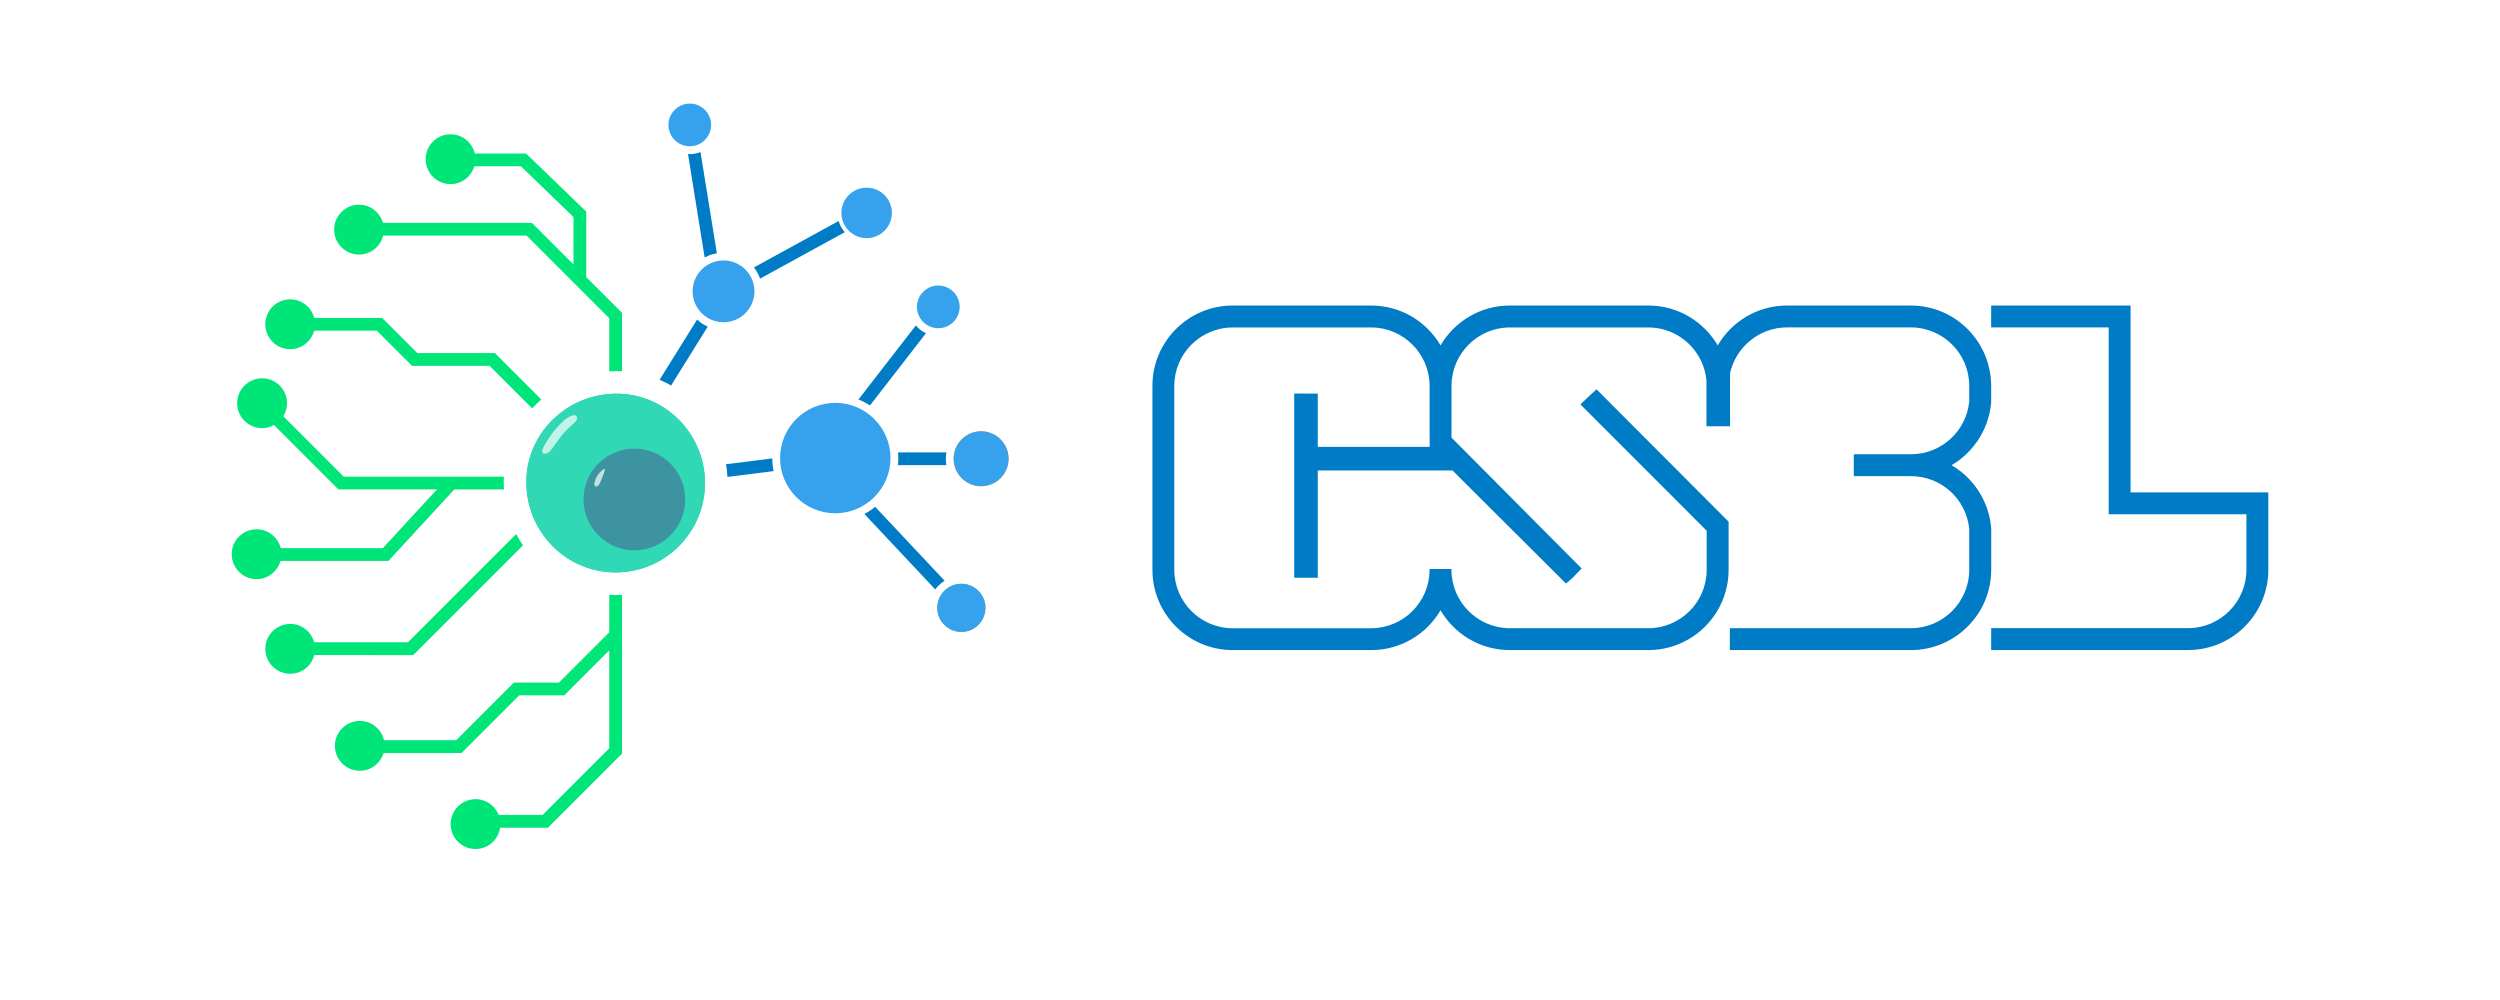 <?xml version="1.0" encoding="utf-8"?>
<!-- Generator: Adobe Illustrator 23.0.1, SVG Export Plug-In . SVG Version: 6.00 Build 0)  -->
<svg version="1.1" id="Layer_1" xmlns="http://www.w3.org/2000/svg" xmlns:xlink="http://www.w3.org/1999/xlink" x="0px" y="0px"
	 viewBox="0 0 1000 400" style="enable-background:new 0 0 1000 400;" xml:space="preserve">
<style type="text/css">
	.st0{fill-rule:evenodd;clip-rule:evenodd;fill:#31D8B5;}
	.st1{fill:#007BC6;}
	.st2{fill:#FF8340;}
	.st3{fill-rule:evenodd;clip-rule:evenodd;fill:#007BC6;}
	.st4{fill-rule:evenodd;clip-rule:evenodd;fill:#7CB846;}
	.st5{fill-rule:evenodd;clip-rule:evenodd;fill:#36A2ED;}
	.st6{fill:#36A2ED;}
	.st7{fill:#3D939F;}
	.st8{fill:#C2F3E9;}
	.st9{fill:#C5DFE2;}
	.st10{fill:#00E577;}
</style>
<path class="st0" d="M282.01,193.22c0,19.74-16.01,35.75-35.75,35.75c-19.74,0-35.53-16.01-35.74-35.75
	c-0.21-19.51,15.81-35.53,35.74-35.74C266,157.28,282.01,173.48,282.01,193.22"/>
<path class="st1" d="M283.09,130.66v0.01l-14.66,23.53c-1.48-0.84-3.01-1.61-4.6-2.28l15-24.08l0.01-0.01
	c0.94,0.88,1.98,1.64,3.1,2.26C282.31,130.29,282.7,130.48,283.09,130.66z"/>
<path class="st1" d="M286.74,101.28v0.02c-1.08,0.19-2.15,0.49-3.15,0.9c-0.2,0.07-0.4,0.16-0.59,0.26c-0.2,0.07-0.4,0.17-0.58,0.28
	c-0.19,0.09-0.38,0.2-0.56,0.3v-0.01l-6.65-41.41V61.6c0.11,0.01,0.23,0.02,0.35,0.02l0.09,0.01h0.01h0.02h0.06l0.18,0.01h0.17
	l0.12-0.01c0.13,0,0.24,0,0.35-0.01h0.01h0.05l0.09-0.01l0.25-0.02h0.07l0.04-0.01c0.15-0.01,0.29-0.03,0.44-0.05h0.01l0.11-0.02
	c0.1-0.01,0.2-0.02,0.29-0.04c0.12-0.02,0.25-0.04,0.38-0.07l0.04-0.01l0.1-0.02c0.1-0.02,0.21-0.05,0.31-0.08l0.04-0.01l0.04-0.01
	l0.19-0.05l0.25-0.07l0.02-0.01h0.02l0.04-0.01l0.1-0.04h0.01l0.02-0.01h0.01l0.19-0.07c0.18-0.05,0.34-0.11,0.52-0.19v0.01
	L286.74,101.28z"/>
<path class="st1" d="M337.92,92.87l-33.88,18.57v0.01h-0.01c-0.57-1.64-1.41-3.15-2.46-4.48l0.01-0.01l33.88-18.56
	C335.94,90.07,336.79,91.58,337.92,92.87z"/>
<path class="st2" d="M403.42,183.5c0,6.06-4.92,10.98-10.98,10.98c-6.05,0-10.98-4.92-10.98-10.98c0-6.05,4.93-10.98,10.98-10.98
	C398.5,172.52,403.42,177.46,403.42,183.5z"/>
<path class="st3" d="M370.38,133.3c-1.57-0.74-2.95-1.8-4.04-3.12l-22.96,29.61c1.62,0.64,3.17,1.45,4.6,2.4L370.38,133.3z"/>
<path class="st3" d="M378.55,185.9l0.03,0.16h-19.41c0.1-0.93,0.16-1.88,0.16-2.83c0-0.77-0.04-1.53-0.1-2.28h19.36
	c-0.05,0.3-0.1,0.6-0.15,0.92l-0.02,0.21l-0.02,0.14c-0.04,0.43-0.06,0.85-0.06,1.29v0.1c0,0.33,0.02,0.67,0.05,0.99l0.01,0.2
	C378.42,185.17,378.47,185.54,378.55,185.9z"/>
<path class="st4" d="M394.17,243.14c0,5.31-4.32,9.63-9.63,9.63c-5.31,0-9.63-4.32-9.63-9.63c0-5.31,4.32-9.63,9.63-9.63
	C389.85,233.51,394.17,237.83,394.17,243.14z"/>
<path class="st3" d="M309.45,188.44l-18.48,2.33c-0.08-1.72-0.27-3.41-0.56-5.08l18.5-2.33C308.91,185.1,309.1,186.8,309.45,188.44z
	"/>
<path class="st3" d="M377.86,232.29c-0.92,0.56-1.75,1.24-2.5,2.01c-0.16,0.16-0.3,0.31-0.43,0.47c-0.16,0.17-0.29,0.33-0.42,0.5
	c-0.14,0.17-0.27,0.34-0.39,0.51l-28.38-30.19c1.53-0.8,2.99-1.76,4.33-2.86l27.77,29.55L377.86,232.29z"/>
<path class="st5" d="M394.17,243.14c0,5.31-4.32,9.63-9.63,9.63c-5.31,0-9.63-4.32-9.63-9.63c0-5.31,4.32-9.63,9.63-9.63
	C389.85,233.51,394.17,237.83,394.17,243.14z"/>
<path class="st5" d="M346.66,95.26c5.57,0,10.1-4.53,10.1-10.1c0-5.57-4.53-10.1-10.1-10.1c-5.57,0-10.1,4.53-10.1,10.1
	C336.55,90.73,341.09,95.26,346.66,95.26z"/>
<path class="st5" d="M284.45,49.97c0,4.7-3.83,8.54-8.53,8.54c-4.71,0-8.54-3.84-8.54-8.54c0-4.7,3.83-8.54,8.54-8.54
	C280.62,41.43,284.45,45.27,284.45,49.97z"/>
<path class="st5" d="M301.77,116.54c0,6.82-5.54,12.36-12.36,12.36c-6.81,0-12.36-5.54-12.36-12.36c0-6.81,5.55-12.36,12.36-12.36
	C296.23,104.18,301.77,109.73,301.77,116.54z"/>
<path class="st5" d="M403.42,183.5c0,6.06-4.92,10.98-10.98,10.98c-6.05,0-10.98-4.92-10.98-10.98c0-6.05,4.93-10.98,10.98-10.98
	C398.5,172.52,403.42,177.46,403.42,183.5z"/>
<path class="st6" d="M279.71,60.99l-0.19,0.07h0.01l0.25-0.08c0.16-0.05,0.3-0.1,0.45-0.17V60.8
	C280.06,60.87,279.89,60.93,279.71,60.99z M278.88,61.26l0.17-0.05l-0.19,0.05H278.88z M275.2,61.6v0.02
	c0.12,0.01,0.26,0.01,0.39,0.01h0.06l-0.09-0.01C275.43,61.62,275.31,61.61,275.2,61.6z"/>
<path class="st0" d="M246.26,157.48c-19.93,0.21-35.95,16.23-35.74,35.74c0.21,19.74,16,35.74,35.74,35.74
	c19.74,0,35.74-16,35.74-35.74C282,173.49,266,157.28,246.26,157.48"/>
<path class="st7" d="M238.52,194.62c-0.36,0-0.66-0.29-0.72-0.83c-0.1-0.89,0.42-2.45,1.36-3.81c0.88-1.27,2.13-2.36,2.58-2.36
	c0.03,0,0.06,0,0.08,0.01c0.36,0.16-0.26,1.62-0.83,3.08c-0.57,1.46-1.09,2.92-1.72,3.55C239.02,194.5,238.76,194.62,238.52,194.62
	 M253.75,179.45c-11.23,0-20.34,9.1-20.34,20.34c0,11.23,9.1,20.34,20.34,20.34c11.23,0,20.34-9.1,20.34-20.34
	C274.09,188.55,264.99,179.45,253.75,179.45"/>
<path class="st8" d="M229.69,166.05c-0.79,0-2.16,0.56-3.73,1.82c-1.83,1.46-3.91,3.86-5.68,6.31c-1.77,2.45-3.23,4.95-3.44,6.26
	c-0.11,0.68,0.37,1.07,1.04,1.07c0.62,0,1.4-0.32,2.07-1.01c1.41-1.46,3.18-4.48,5.11-6.78c1.93-2.29,4.02-3.86,5.16-5.11
	c1.15-1.25,0.48-2.3-0.19-2.51C229.93,166.07,229.82,166.05,229.69,166.05"/>
<path class="st9" d="M241.74,187.62c-0.45,0-1.7,1.09-2.58,2.36c-0.94,1.36-1.46,2.92-1.36,3.81c0.06,0.54,0.36,0.83,0.72,0.83
	c0.23,0,0.49-0.12,0.73-0.36c0.63-0.63,1.15-2.09,1.72-3.55c0.57-1.46,1.2-2.92,0.83-3.08
	C241.79,187.62,241.77,187.62,241.74,187.62"/>
<path class="st5" d="M356.2,183.23c0,12.17-9.91,22.08-22.09,22.08c-12.17,0-22.08-9.91-22.08-22.08c0-12.18,9.91-22.09,22.08-22.09
	C346.29,161.15,356.2,171.05,356.2,183.23z"/>
<path class="st1" d="M907.33,196.96L907.33,196.96l-8.76,0v0h-46.34v-66v-8.76h-55.77v8.76h47.01v66v8.76h55.1v22.17
	c0,12.89-10.48,23.37-23.37,23.37h-78.73v8.76h78.73c17.75,0,32.13-14.39,32.13-32.13v-22.17h0L907.33,196.96L907.33,196.96z"/>
<path class="st1" d="M796.47,211.29c-0.6-7.59-3.82-14.43-8.78-19.62c-2.06-2.17-4.44-4.07-7.07-5.59c2.63-1.52,5.01-3.42,7.07-5.61
	c4.96-5.19,8.17-12.03,8.78-19.6v-6.53c0-2.21-0.23-4.38-0.67-6.46c-0.71-3.48-1.98-6.76-3.73-9.74c-1.21-2.08-2.65-3.98-4.28-5.73
	c-5.86-6.28-14.2-10.2-23.48-10.2h-49.48c-11.84,0-22.19,6.4-27.75,15.95c-5.57-9.55-15.93-15.95-27.75-15.95h-55.36
	c-11.84,0-22.19,6.4-27.75,15.95c-5.57-9.55-15.91-15.95-27.75-15.95H493.1c-17.75,0-32.13,14.39-32.13,32.13v73.57
	c0,17.74,14.39,32.13,32.13,32.13h55.36c11.84,0,22.19-6.4,27.75-15.93c5.57,9.53,15.91,15.93,27.75,15.93h55.36
	c11.82,0,22.19-6.4,27.75-15.93c2.77-4.75,4.38-10.3,4.38-16.2v-19.23l-0.12-0.12c-10.32-10.32-20.64-20.71-30.97-31.03
	c-7.03-7.01-14.1-14.1-21.1-21.16c-0.58-0.56-0.65-0.65-0.65-0.65c-1.77,1.61-4.71,4.34-6.42,6.01c0,0,0.12,0.25,0.44,0.5
	c0.52,0.46,0.9,0.9,1.33,1.33l48.63,48.65h0.08v15.85c-0.06,12.8-10.51,23.23-23.35,23.23h-55.36c-12.89,0-23.37-10.49-23.37-23.37
	v-0.31h-8.76v0.46c-0.08,12.8-10.53,23.23-23.38,23.23H493.1c-12.89,0-23.38-10.49-23.38-23.37v-73.57
	c0-12.89,10.49-23.37,23.38-23.37h55.36c12.89,0,23.38,10.49,23.38,23.37v12.18l0.02,12.22h-44.75v-9.1v-12.22l-9.43-0.02v30.74
	l0,0.02h0v42.91l9.43,0.02v-42.93h37.25h15.32h1.34c0.94,0.95,1.89,1.91,2.83,2.85c12.95,12.93,26.73,26.61,39.85,39.7l2.65,2.65
	c0.02,0,0.15-0.04,0.98-0.71c0.75-0.6,1.44-1.27,2.11-1.94c0.9-0.92,1.75-1.86,2.65-2.75c0.46-0.46,0.58-0.58,0.58-0.58
	c-5.46-5.48-11.41-11.47-16.87-16.95c-6.65-6.71-13.37-13.49-20.08-20.21c-4.82-4.9-9.72-9.72-14.53-14.6
	c-0.27-0.27-0.52-0.52-0.52-0.52h-0.06v-20.89c0.06-12.82,10.53-23.25,23.37-23.25h55.36c12.17,0,22.18,9.35,23.25,21.25v10.71v6
	v1.56l9.43,0.01V149.3c2.31-10.47,11.67-18.34,22.83-18.34h49.48c12.89,0,23.37,10.49,23.37,23.37v6.16
	c-1.08,11.82-11.03,21.12-23.12,21.21h-23.06v8.76h22.91c12.16,0,22.19,9.34,23.27,21.21v16.24c0,12.89-10.49,23.37-23.37,23.37
	h-72.39v8.76h72.39c9.28,0,17.62-3.92,23.48-10.2c1.63-1.75,3.07-3.67,4.3-5.73c2.77-4.75,4.38-10.3,4.38-16.2V211.29z"/>
<polygon class="st1" points="691.93,212.17 691.96,212.14 691.93,212.14 "/>
<path class="st5" d="M375.32,131.29c4.71,0,8.54-3.83,8.54-8.54c0-4.71-3.83-8.54-8.54-8.54c-4.71,0-8.54,3.83-8.54,8.54
	C366.79,127.46,370.62,131.29,375.32,131.29z"/>
<path class="st10" d="M234.5,110.87V84.65L210.43,61.4h-20.52c-1.04-4.4-4.97-7.69-9.68-7.69c-5.5,0-9.97,4.47-9.97,9.97
	c0,5.5,4.47,9.97,9.97,9.97c4.51,0,8.29-3.03,9.51-7.15h18.63l21.02,20.32v18.95l-16.62-16.62h-59.59c-1.19-4.18-5-7.27-9.55-7.27
	c-5.5,0-9.97,4.47-9.97,9.97c0,5.5,4.47,9.97,9.97,9.97c4.67,0,8.56-3.23,9.64-7.57h57.38l33.05,33.05v21.25
	c0.85-0.06,1.7-0.09,2.56-0.1c0.86-0.01,1.71,0.01,2.56,0.05v-23.32L234.5,110.87z"/>
<path class="st10" d="M243.7,237.92v14.99l-20.12,20.12h-18.03l-23.06,23.06h-28.87c-1.03-4.41-4.97-7.72-9.69-7.72
	c-5.5,0-9.97,4.47-9.97,9.97c0,5.5,4.47,9.97,9.97,9.97c4.5,0,8.26-3.01,9.5-7.11h31.18l23.06-23.06h18.03l18-18v39.18l-26.64,26.64
	h-17.58c-1.47-3.68-5.05-6.3-9.25-6.3c-5.5,0-9.97,4.47-9.97,9.97s4.47,9.97,9.97,9.97c5,0,9.12-3.72,9.82-8.52h19.12l29.63-29.63
	v-63.51c-0.85,0.06-1.7,0.08-2.56,0.08C245.4,238.01,244.55,237.99,243.7,237.92z"/>
<path class="st10" d="M165.29,262.03l43.88-43.88c-0.98-1.45-1.88-2.97-2.68-4.54l-43.32,43.31h-37.5
	c-1.16-4.22-4.99-7.35-9.57-7.35c-5.5,0-9.97,4.47-9.97,9.97c0,5.5,4.47,9.97,9.97,9.97c4.63,0,8.5-3.19,9.61-7.47H165.29z"/>
<path class="st10" d="M116.09,139.67c4.6,0,8.44-3.15,9.58-7.39h25.08l14.07,14.06h31.03l17.03,17.03c1.14-1.26,2.36-2.46,3.64-3.58
	l-18.55-18.55h-31.04l-14.06-14.07h-27.18c-1.13-4.27-4.98-7.43-9.6-7.43c-5.5,0-9.97,4.47-9.97,9.97S110.6,139.67,116.09,139.67z"
	/>
<path class="st10" d="M112.19,224.38h43.17l26.35-28.6h19.87c-0.06-0.84-0.09-1.7-0.1-2.56c-0.01-0.85,0.01-1.71,0.05-2.55h-64.06
	l-24.17-24.17c0.94-1.52,1.51-3.29,1.51-5.21c0-5.5-4.47-9.97-9.97-9.97s-9.97,4.47-9.97,9.97s4.47,9.97,9.97,9.97
	c1.73,0,3.33-0.48,4.75-1.26l25.77,25.77h39.42l-21.65,23.49h-40.84c-1.09-4.33-4.98-7.55-9.64-7.55c-5.5,0-9.97,4.47-9.97,9.97
	c0,5.5,4.47,9.97,9.97,9.97C107.2,231.65,111.01,228.56,112.19,224.38z"/>
</svg>
